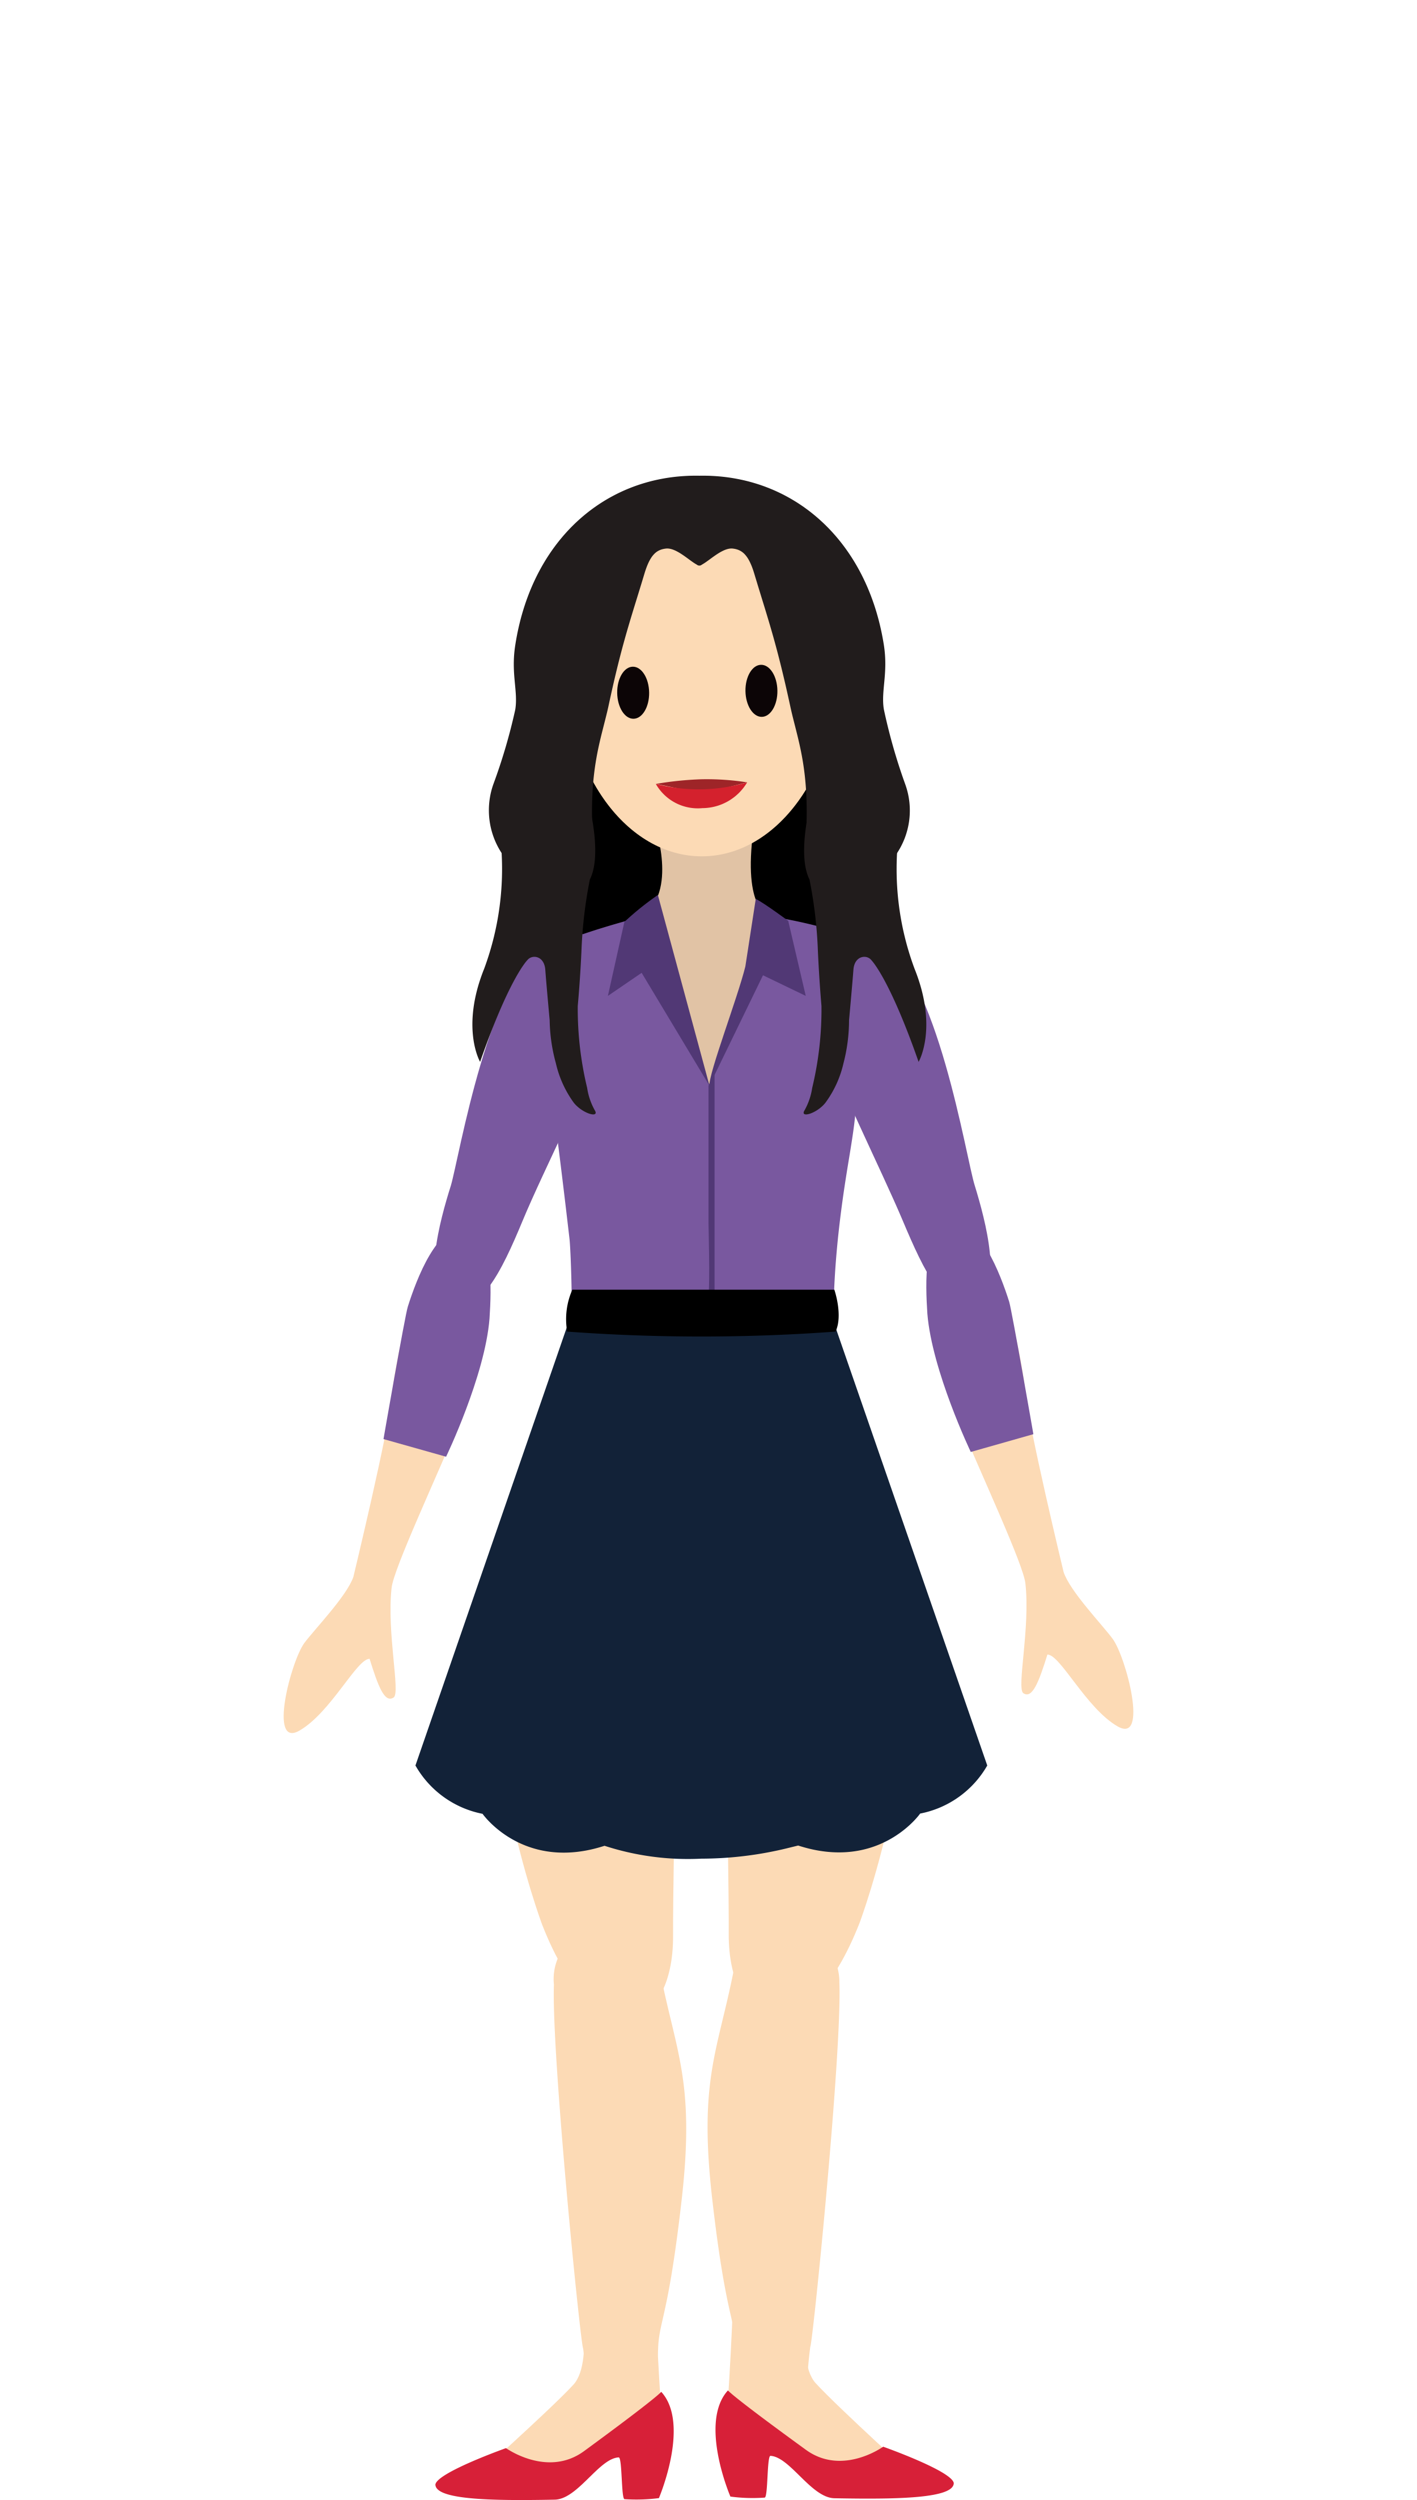 <svg xmlns="http://www.w3.org/2000/svg" width="110" height="194" viewBox="0 0 110 194"><title>landian-13</title><g id="landians"><path d="M40.51,61.58l2.64,14s1,1.91,12.57,2.43C72.32,78.76,69,63.39,69,63.39S55.47,46.28,53.35,44.56C46,46.52,40.51,59.37,40.51,61.58Z"/><path d="M68.21,72.91C72.77,75.4,75,89.93,75.67,92c.83,2.7,2.28,8.09,0,9.13s-3.94-2.49-5.6-6.43-5.39-11.35-6.22-14.32C62.82,76.64,63.65,70.42,68.21,72.91Z" fill="#79589f"/><path d="M42.57,72.92C38,75.38,35.63,89.9,35,92c-.85,2.69-2.34,8.07-.06,9.13s4-2.47,5.63-6.4S46,83.39,46.87,80.42C47.93,76.69,47.14,70.46,42.57,72.92Z" fill="#79589f"/><path d="M66.73,149.21s5.87-15.56,3.38-29.67S56,115,56.23,126.8s.36,21.16.34,23.24C56.52,157.72,62.58,159.79,66.73,149.21Z" fill="#fcdab5"/><path d="M56.76,188.86c.66-1.32.38-4.62.34-6.76s-.79-2.48-1.82-11.54.41-11.34,1.65-17.52a4.15,4.15,0,0,1,8.23.82c.21,5.36-2.08,28.08-2.26,28.25-.25,2-.56,5.42.41,5.91,1.19.6,3.44,2,5.89,3.37,1.38.57,1.78.4,1.9,1.13,0,1.16-2.8.78-7-.28-2-.53-2.31-2.27-4.14-2.17C55.53,190.31,56.1,190.17,56.76,188.86Z" fill="#fcdab5"/><path d="M63.14,176.36s-1.59,6.63.18,8.57,8.47,8,8.47,8l-15.49-3.5s.62-8.71.62-12.24S63.14,176.36,63.14,176.36Z" fill="#fcdab5"/><path d="M56.51,185.49s.13.31,6.05,4.61c2.83,2.06,6-.24,6-.24s5.32,1.88,5.48,2.82c0,1.17-4.16,1.28-9.23,1.18-1.82,0-3.47-3.21-5-3.29-.28,0-.18,3.22-.45,3.24a13,13,0,0,1-2.66-.08S54.23,188,56.51,185.49Z" fill="#d72038"/><path d="M42.09,149.36s-5.87-15.56-3.39-29.67,14.1-4.56,13.89,7.27-.36,21.16-.34,23.23C52.3,157.87,46.23,159.94,42.09,149.36Z" fill="#fcdab5"/><path d="M44.69,176.47s1.6,6.64-.18,8.58S36,193,36,193l15.49-3.49s-.62-8.72-.62-12.25S44.69,176.47,44.69,176.47Z" fill="#fcdab5"/><path d="M51.09,188.7c-.66-1.31-.08-4.34,0-6.48s.8-2.48,1.83-11.55-.42-11.33-1.65-17.52A4.15,4.15,0,0,0,43,154c-.2,5.36,2.08,28.07,2.27,28.24.25,2,.56,5.43-.41,5.92-1.19.59-3.45,2-5.89,3.36-1.39.58-3.67.56-3.79,1.29,0,1.16,2.37,1,7.41.91,1.8,0,3.63-3,5.37-3.61C50.49,189.24,51.75,190,51.09,188.7Z" fill="#fcdab5"/><path d="M51.33,185.6s-.14.32-6,4.61c-2.84,2.07-6.05-.24-6.05-.24s-5.33,1.89-5.48,2.82c0,1.17,4.15,1.28,9.23,1.18,1.81,0,3.46-3.21,5-3.28.28,0,.19,3.21.45,3.24a14,14,0,0,0,2.67-.08S53.61,188.09,51.33,185.6Z" fill="#d72038"/><path d="M50.89,64.24s1.82,5.44-1.36,7c-.09,0-1.37.53-1.34,1.43.15,5.52,3.69,24.54,6.51,24.72,2.13.14,5.44-18.42,6.72-25.31.13-.67-.33-.73-1.59-.92,0,0-2.09-.3-1.41-6.23C58.7,62.44,50.89,64.24,50.89,64.24Z" fill="#e1c3a5"/><path d="M60.47,71.22s6,1,7.08,2.46c.6.84-1,7.9-1.06,11.3-.09,3.11-.84,5.45-1.43,11-.27,2.62-.33,4.46-.33,5.11,0,1.66-20.35,2-20.35-.08,0-1.51-.09-4.14-.17-4.87-.34-2.93-.67-5.7-1.39-11.35a51,51,0,0,1-.16-11c.21-.83,6.72-2.54,6.72-2.54l5.7,13L60.59,71.8" fill="#79589f"/><path d="M55.08,84.26l-5.27-8.77-2.62,1.79,1.28-5.74a22.45,22.45,0,0,1,2.6-2.09Z" fill="#513875"/><path d="M55.08,84.22l4.15-8.54,3.32,1.6-1.36-5.82s-1.79-1.33-2.52-1.71L57.86,75C57.26,77.43,55,83.32,55.08,84.22Z" fill="#513875"/><path d="M44,103,32.25,137a7.69,7.69,0,0,0,5.21,3.75s3.16,4.53,9.47,2.48a20.92,20.92,0,0,0,7.51,1,28.37,28.37,0,0,0,6.83-.85l.69-.17c6.31,2.05,9.47-2.48,9.47-2.48A7.69,7.69,0,0,0,76.64,137L64.86,103s1-1.71-1.62-1.71S44.38,101,44.38,101Z" fill="#122238"/><path d="M55,84.26s0,6.19,0,10.63c0,.27.12,4.57,0,5.63l.47,0,0-17.46Z" fill="#513875"/><path d="M44.43,100.08l20.34,0s.69,2,.09,3.25a142.36,142.36,0,0,1-20.83,0A5.63,5.63,0,0,1,44.43,100.08Z"/><path d="M82.57,122s-2.76-11.42-3-14.14S77.21,94.42,73.86,95.6c-3,1.05-1.94,8.66.21,13.79s5.37,12,5.53,13.48c.39,3.46-.7,8.15-.16,8.52.7.46,1.2-.86,1.87-3,1,0,3,4.16,5.44,5.57s.67-5.36-.37-6.78C85.55,126.05,83.09,123.52,82.57,122Z" fill="#fcdab5"/><path d="M80.22,111.29s-1.66-9.56-1.88-10.28c-.68-2.16-2.32-6.43-4.5-6.07s-2,4.69-1.85,7c.36,4.44,3.37,10.73,3.37,10.73Z" fill="#79589f"/><path d="M27.43,122.37s2.76-11.42,3-14.14,2.36-13.47,5.71-12.29c3,1,1.94,8.65-.21,13.79s-5.37,12-5.53,13.48c-.39,3.46.7,8.15.16,8.51-.7.47-1.2-.85-1.87-3-1,0-3,4.16-5.44,5.57s-.67-5.36.37-6.79C24.45,126.39,26.91,123.86,27.43,122.37Z" fill="#fcdab5"/><path d="M29.77,111.67s1.66-9.56,1.89-10.28c.68-2.16,2.31-6.43,4.49-6.07s2,4.69,1.85,7c-.35,4.44-3.37,10.72-3.37,10.72Z" fill="#79589f"/></g><g id="face"><ellipse cx="54.48" cy="51.92" rx="10.57" ry="14.53" fill="#fcdab5"/><ellipse cx="49.15" cy="53.76" rx="1.24" ry="2.02" transform="translate(-0.79 0.73) rotate(-0.85)" fill="#0c0506"/><ellipse cx="59.1" cy="53.61" rx="1.24" ry="2.02" transform="translate(-0.78 0.88) rotate(-0.85)" fill="#0c0506"/><path d="M58,60.71l-3.45.87-3.62-.75a25.66,25.66,0,0,1,3.5-.36A20.21,20.21,0,0,1,58,60.71Z" fill="#9e2528"/><path d="M50.91,60.83A13.35,13.35,0,0,0,58,60.71a4.06,4.06,0,0,1-3.48,2A3.75,3.75,0,0,1,50.91,60.83Z" fill="#d4212d"/></g><g id="hair"><path d="M42.67,79.17s-.26-2.84-.34-3.92-1-1.2-1.37-.77c0,0-1.39,1.32-3.69,7.92,0,0-1.54-2.63.32-7.24a22.31,22.31,0,0,0,1.22-10.44L45,59.79s2.07,5.9.79,8.46a34.76,34.76,0,0,0-.64,5.25s-.08,2.13-.3,4.56a26.23,26.23,0,0,0,.73,6.36,5.09,5.09,0,0,0,.6,1.75c.36.61-.94.26-1.63-.59a8.4,8.4,0,0,1-1.4-3.08A13.25,13.25,0,0,1,42.67,79.17Z" fill="#211c1c"/><path d="M54.43,43.85c-.37.29-1.73-1.41-2.75-1.28-.74.09-1.23.51-1.67,2-1,3.33-1.71,5.25-2.77,10.2-.58,2.66-1.58,4.91-1.2,10.58.06.93-1.6-.12-2.24,1.24-.39.84-1.33.46-3,.71a2,2,0,0,1-1.79-1,6.06,6.06,0,0,1-.71-5.45A43.84,43.84,0,0,0,40,55.06c.23-1.43-.35-2.79,0-5C41.35,41.33,47.83,36.17,55.64,37,55.64,37,56,42.67,54.43,43.85Z" fill="#211c1c"/><path d="M65.91,79.17s.26-2.84.34-3.92,1-1.2,1.37-.77c0,0,1.38,1.32,3.69,7.92,0,0,1.54-2.63-.32-7.24a22.17,22.17,0,0,1-1.22-10.44l-6.14-4.93s-2.07,5.9-.79,8.46a34.76,34.76,0,0,1,.64,5.25s.08,2.13.29,4.56a26,26,0,0,1-.72,6.36,5.09,5.09,0,0,1-.6,1.75c-.37.61.94.26,1.62-.59a8.25,8.25,0,0,0,1.41-3.08A13.25,13.25,0,0,0,65.91,79.17Z" fill="#211c1c"/><path d="M54.15,43.85c.37.29,1.73-1.41,2.75-1.28.73.09,1.23.51,1.67,2,1,3.33,1.7,5.25,2.77,10.2.57,2.66,1.58,4.91,1.2,10.58-.07.93,1.6-.12,2.24,1.24.39.84,1.33.46,3,.71a2,2,0,0,0,1.79-1,6,6,0,0,0,.7-5.45,44,44,0,0,1-1.66-5.82c-.23-1.43.35-2.79,0-5C67.23,41.33,60.74,36.17,52.93,37,52.93,37,52.59,42.67,54.15,43.85Z" fill="#211c1c"/></g></svg>